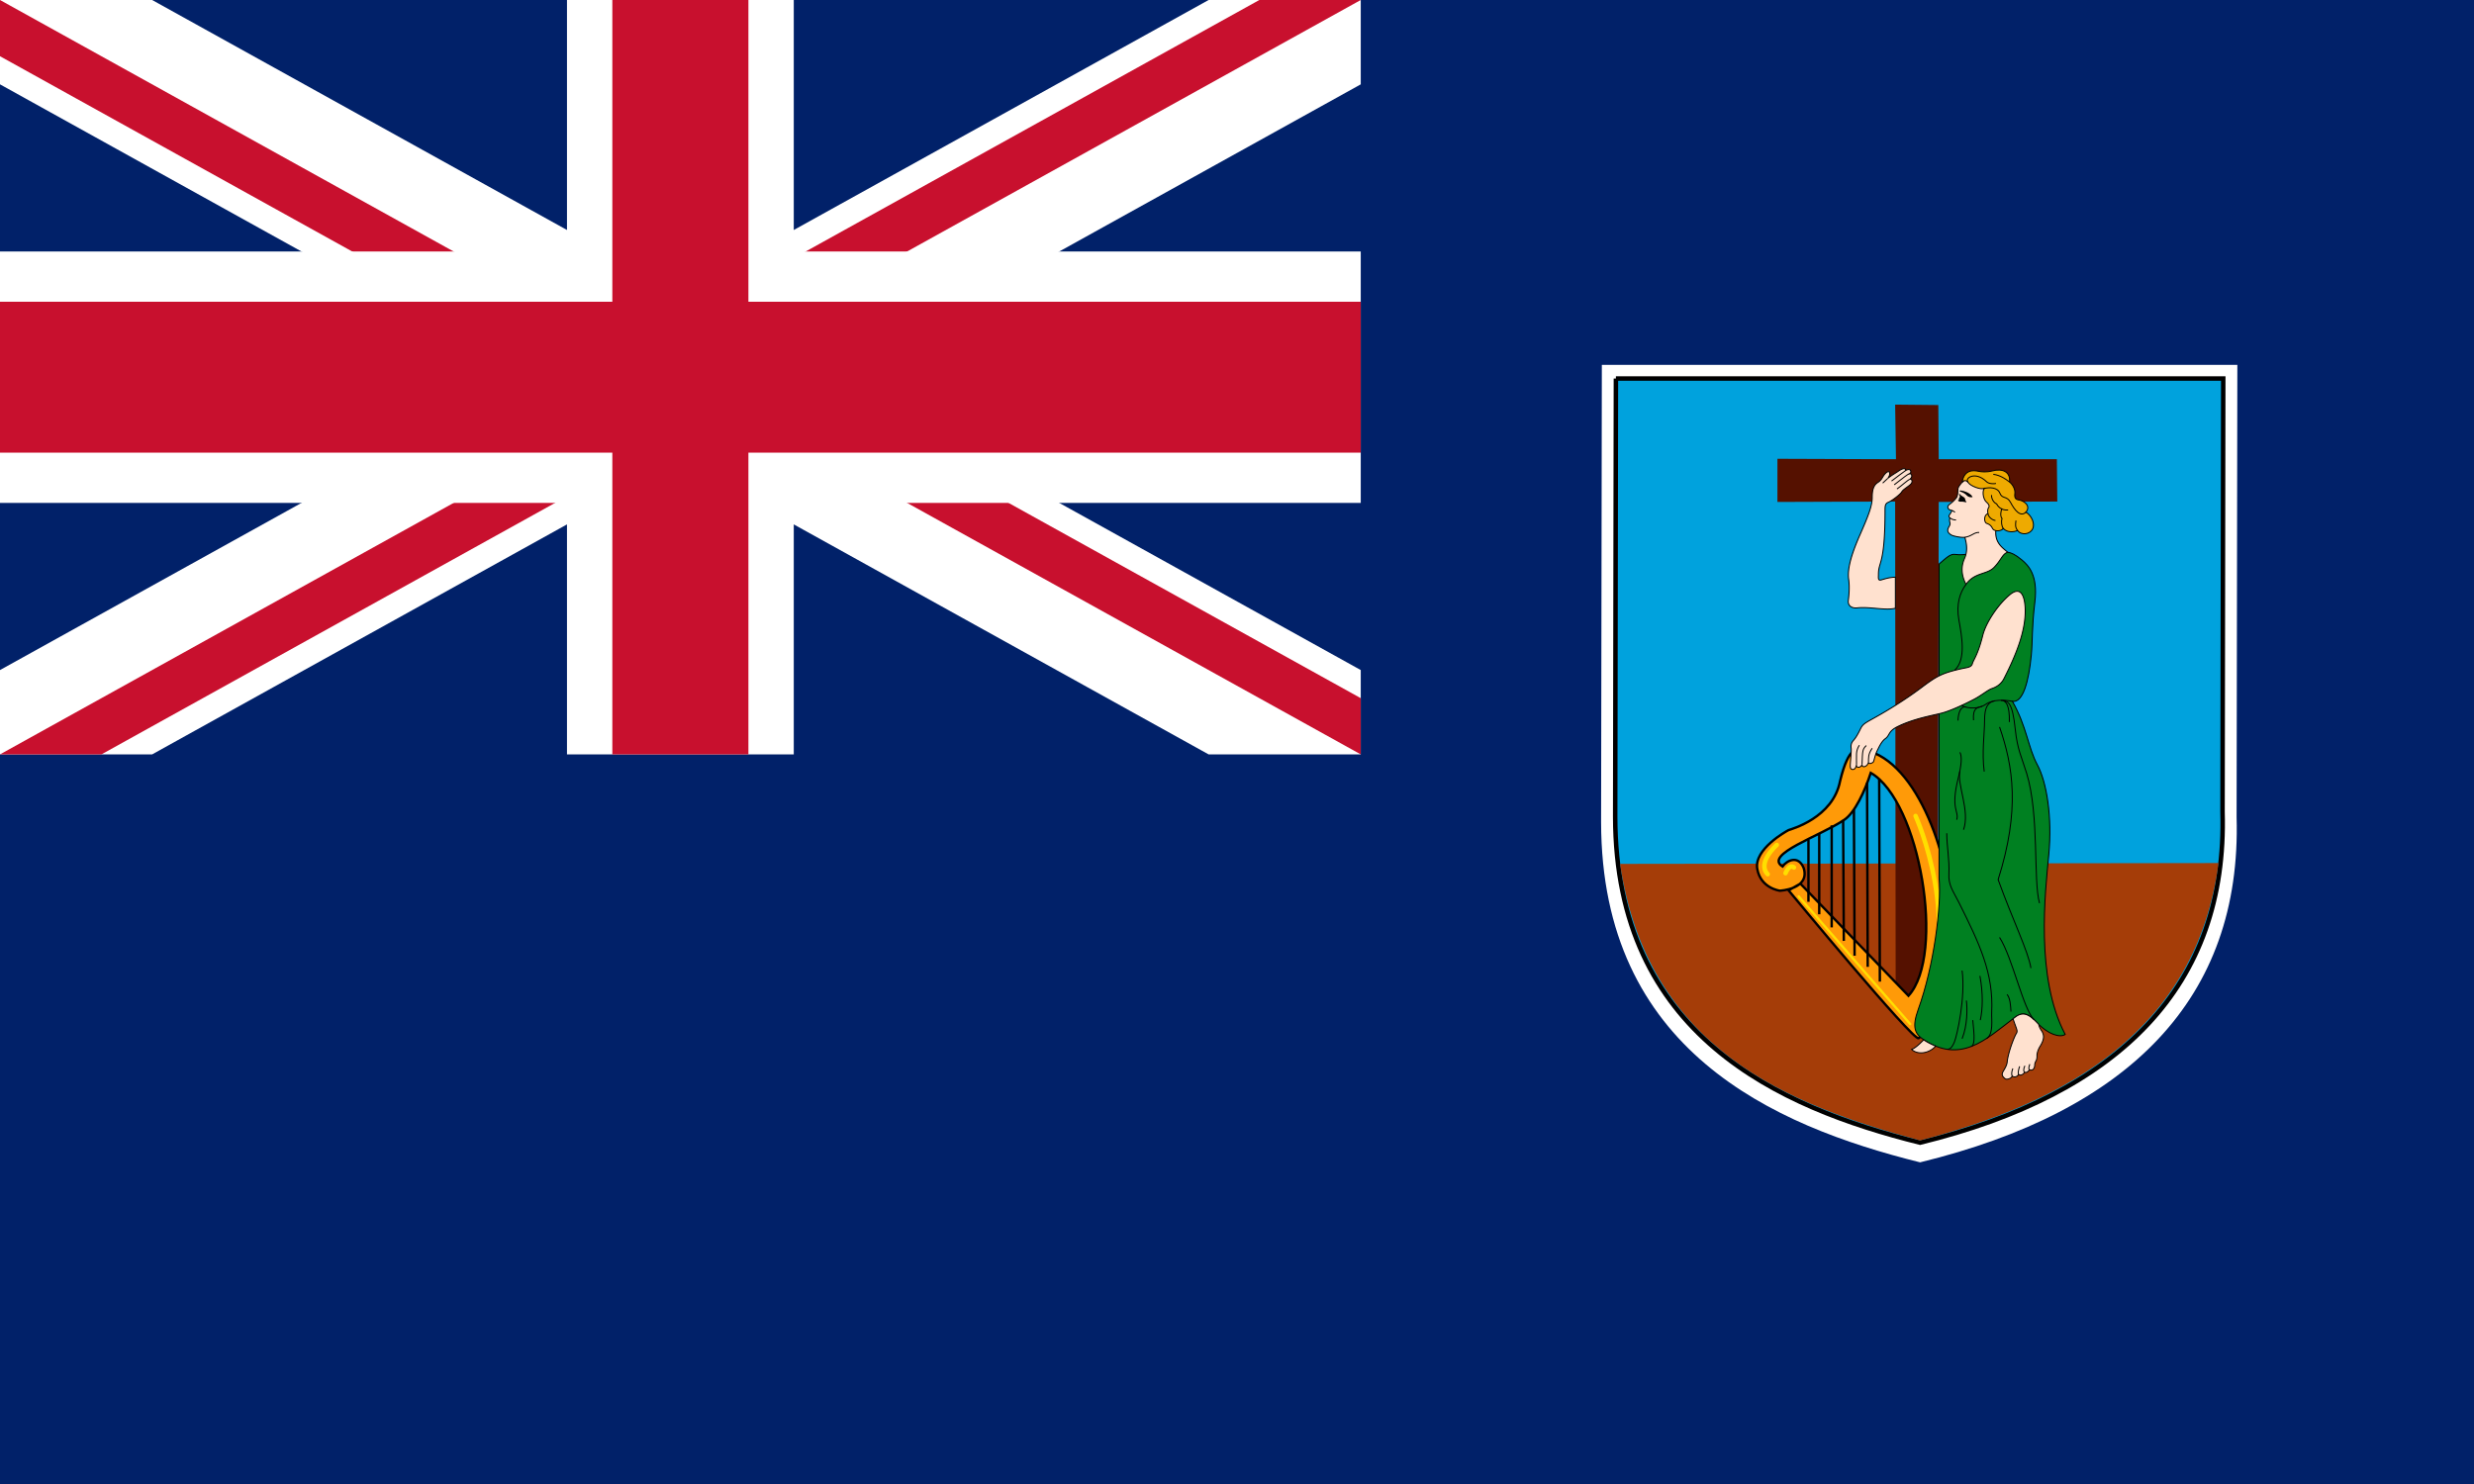 <?xml version="1.0" encoding="UTF-8" standalone="no"?>
<svg
   width="1000"
   height="600"
   version="1.1"
   id="svg25"
   xmlns="http://www.w3.org/2000/svg"
   xmlns:svg="http://www.w3.org/2000/svg">
  <defs
     id="defs25">
    <clipPath
       id="a-8">
      <path
         d="M 0,0 V 30 H 60 V 0 Z"
         id="path1-8" />
    </clipPath>
    <clipPath
       id="b">
      <path
         d="m 30,15 h 30 v 15 z m 0,0 V 30 H 0 Z m 0,0 H 0 V 0 Z m 0,0 V 0 h 30 z"
         id="path2-9" />
    </clipPath>
  </defs>
  <clipPath
     id="a">
    <path
       d="M 0,0 V 150 H 700 V 300 H 600 Z M 600,0 H 300 V 350 H 0 v -50 z"
       id="path1" />
  </clipPath>
  <path
     fill="#012169"
     d="M 0,0 H 1000 V 600 H 0 Z"
     id="path2"
     style="stroke-width:0.913" />
  <path
     fill="#ffffff"
     d="m 647.466,147.526 h 256.879 l -0.306,182.787 c 2.137,73.48 -43.662,119.076 -127.931,139.634 -59.834,-14.86 -128.837,-45.596 -128.939,-137.549 l 0.305,-184.872 z"
     id="path8" />
  <path
     fill="#00a2dd"
     stroke="#000000"
     stroke-width="1.813"
     d="m 653.152,153.036 h 245.493 l -0.291,175.155 c 2.041,70.41 -41.728,114.102 -122.261,133.802 -57.188,-14.237 -123.132,-43.692 -123.23,-131.805 l 0.292,-177.152 z"
     id="path9" />
  <path
     fill="#a53d08"
     d="M 896.74,348.938 C 887.81,416.148 836.048,445.514 776.085,461.1 723.012,446.862 665.911,424.132 654.842,349.276 l 241.901,-0.338 z"
     id="path10" />
  <path
     fill="#551100"
     d="m 766.365,185.664 -0.342,-22.075 17.455,0.17 0.171,21.905 h 47.744 l 0.17,17.113 -47.914,0.17 -0.383,201.816 -17.026,0.107 -0.217,-202.093 -47.583,0.171 0.01,-17.455 z"
     id="path11" />
  <g
     fill="#ff9a08"
     stroke="#000000"
     stroke-width="0.968"
     id="g16"
     transform="translate(-122)">
    <path
       fill-rule="evenodd"
       d="m 849.714,357.267 43.703,45.338 c 15.112,-16.61 4.63,-78.696 -15.247,-90.13 -2.382,7.351 -6.434,16.166 -10.74,19.008 -9.475,6.457 -32.692,14.006 -24.932,18.84 1.77,-2.45 6.399,-4.765 8.577,0.681 2.587,8.577 -9.666,9.122 -9.666,9.122 0,0 -7.76,-0.954 -9.122,-8.85 -1.362,-7.896 11.559,-15.105 12.662,-15.656 1.089,-0.41 17.971,-4.901 20.83,-19.879 3.54,-14.704 7.216,-12.525 7.897,-12.798 22.055,2.178 36.487,41.662 37.305,69.436 0.816,27.774 -11.3,46.154 -13.48,47.38 -2.177,1.225 -52.552,-59.769 -52.552,-59.769 z"
       id="path12" />
    <path
       d="m 881.573,315.061 0.271,81.825 m -5.172,-80.328 0.271,74.338 m -5.581,-63.582 0.271,59.088 m -4.628,-54.868 0.273,48.879 m -4.902,-46.7 v 41.253 m -5.038,-37.985 v 32.675 m -4.356,-30.088 v 25.05"
       id="path13" />
    <g
       fill="none"
       stroke="#ffdf00"
       stroke-linecap="round"
       stroke-width="1.813"
       id="g15">
      <path
         stroke-width="0.968"
         d="m 849.033,362.441 45.065,51.6"
         id="path14" />
      <path
         d="m 896.276,329.901 c 0,0 20.424,44.658 1.498,81.417 m -54.051,-58.272 c 0,0 1.498,-3.948 3.404,-2.314 m -6.943,-9.122 c 0,0 -8.169,7.215 -3.676,11.845"
         id="path15" />
    </g>
  </g>
  <g
     stroke="#000000"
     stroke-width="0.399"
     id="g25"
     transform="translate(-122)">
    <path
       fill="#008021"
       d="m 905.779,228.044 c 3.025,-2.595 4.595,-4.181 6.468,-3.892 1.874,0.288 4.425,0.143 6.298,-0.433 1.88,-0.578 11.177,-1.73 15,-0.433 1.298,0.144 3.026,0.866 5.69,3.1 2.671,2.235 6.564,6.128 5.266,16.942 -1.297,10.813 -0.873,15.439 -1.443,21.483 -1.006,10.67 -3.373,19.456 -7.64,18.744 5.767,10.093 6.343,18.744 10.09,25.665 3.753,6.921 6.057,21.051 4.614,36.335 -1.437,15.284 -5.475,49.6 6.633,72.67 -2.02,1.441 -6.918,0 -11.247,-4.615 -4.323,-4.614 -6.222,-4.462 -9.804,-1.73 -10.956,8.363 -21.216,18.442 -36.33,8.363 -3.462,-2.307 -4.557,-5.074 -2.02,-12.112 6.343,-17.59 9.425,-41.725 8.425,-53.06 z"
       id="path16" />
    <g
       fill="#ffe1cf"
       id="g17">
      <path
         d="m 916.171,217.23 c 0.791,2.451 1.222,5.623 -0.076,8.506 -1.297,2.884 -1.582,6.345 0.576,10.526 3.462,-4.902 8.367,-3.893 11.247,-6.776 2.886,-2.884 3.462,-5.624 5.627,-6.2 -2.165,-1.875 -5.481,-3.893 -4.76,-9.373 0.721,-5.48 8.361,-9.948 1.443,-18.311 -4.468,-5.399 -10.962,-3.893 -13.772,-1.802 -1.323,0.982 -2.45,2.378 -2.88,3.316 -0.437,0.937 0.108,3.07 -0.943,4.326 a 14.2,14.2 0 0 1 -2.595,2.45 c -0.646,0.47 -1.05,1.152 -0.36,1.947 0.278,0.318 0.784,0.386 1.341,0.579 -0.323,0.648 -0.69,1.295 -1.05,1.764 -0.342,0.44 -0.197,0.86 0.215,1.218 -0.545,1.73 0.506,1.918 -0.216,3.216 -0.626,1.122 -1.474,2.45 0.867,3.749 0.646,0.36 3.716,1.072 5.336,0.865 z m -28.045,28.693 c -4.038,1.01 -10.525,-0.72 -15.43,-0.144 -2.165,0.255 -3.893,-0.865 -3.602,-3.028 0.285,-2.163 0.576,-5.479 0.14,-8.507 -0.672,-4.718 1.588,-11.246 4.759,-18.456 3.17,-7.209 4.76,-11.246 4.76,-14.634 0,-2.235 0.215,-4.759 2.234,-6.056 1.493,-0.959 1.778,-1.89 2.31,-2.667 1.221,-1.803 2.373,-2.235 2.519,-1.153 0.088,0.643 -0.146,1.225 -0.722,2.09 1.298,-1.082 3.5,-2.344 4,-2.704 0.507,-0.36 3.07,-2.162 3.21,-0.468 1.012,-0.505 1.696,-0.47 1.949,0.071 0.272,0.585 0.107,0.83 -0.4,1.262 0.722,-0.144 1.552,1.118 0.109,2.235 0.76,-0.252 1.512,1.01 0.183,2.163 -1.38,1.19 -2.956,2.019 -3.462,2.956 -0.506,0.937 -3.93,3.569 -5.298,4.145 -1.373,0.577 -1.443,1.368 -1.443,3.388 0,22.205 -2.664,20.4 -2.664,25.738 0,1.441 -0.291,2.739 1.152,2.306 1.443,-0.433 3.531,-1.081 5.696,-1.081 z m 0.861,47.869 c 6.52,-3.258 13.988,-4.47 17.88,-5.479 3.893,-1.01 10.095,-4.036 13.12,-5.622 3.032,-1.587 5.482,-3.75 7.21,-4.327 1.734,-0.576 3.67,-1.77 4.76,-3.892 5.62,-10.958 8.651,-19.752 8.651,-27.395 0,-5.047 -1.297,-10.67 -6.202,-6.633 -4.608,3.795 -9.627,11.11 -10.956,16.437 -2.02,8.074 -3.747,9.805 -4.184,11.39 -0.43,1.587 -2.063,1.585 -4.038,2.02 -8.506,1.874 -10.525,3.17 -16.867,7.93 -6.342,4.757 -13.266,8.94 -17.88,11.534 -4.614,2.596 -5.475,2.884 -6.488,4.974 -1.006,2.09 -1.943,3.677 -2.81,4.615 -0.867,0.937 -1.114,2.032 -0.937,3.172 0.146,0.937 -0.291,5.262 -0.36,6.704 -0.077,1.442 0.284,1.803 0.866,1.874 0.576,0.073 1.368,-0.216 1.659,-1.946 -0.291,1.73 2.088,1.153 2.234,-0.144 -0.076,1.874 2.45,0.793 2.595,-0.937 0,1.225 1.911,0.378 2.089,-0.217 0.43,-1.441 0.79,-3.027 1.367,-4.18 0.842,-1.675 1.74,-3.843 3.392,-5.048 1.874,-1.37 1.007,-2.883 4.899,-4.83 z m 46.716,118.088 c 0.437,1.586 1.228,3.389 1.513,4.47 0.29,1.081 -0.216,1.419 -0.5,2.019 -1.513,3.172 -3.14,8.228 -3.393,10.958 -0.139,1.586 -1.221,3.1 -1.728,4.037 -0.557,1.034 -0.341,1.831 0.937,2.811 0.614,0.469 2.595,-0.144 2.81,-1.153 0.722,0.72 2.02,0.433 2.595,-0.65 0.652,0.65 1.734,0.217 2.456,-0.864 0.646,0.433 1.582,-0.433 1.943,-1.01 1.013,0.505 2.095,-0.107 2.127,-2.09 0.006,-0.398 0.253,-1.081 0.544,-1.55 0.285,-0.469 0.392,-1.37 0.36,-2.163 -0.037,-0.793 0.47,-2.379 1.153,-3.496 0.683,-1.118 1.873,-3.1 1.367,-4.975 -0.469,-1.746 -1.222,-1.586 -1.874,-4.109 -1.582,-1.658 -3.747,-3.965 -5.98,-4.11 -2.235,-0.143 -3.533,1.37 -4.33,1.875 z m -41.02,12.4 c 2.019,2.018 6.563,2.09 9.734,-1.298 -1.152,-0.505 -3.677,-1.658 -4.829,-2.595 -1.588,1.586 -3.392,3.388 -4.905,3.893 z"
         id="path17" />
    </g>
    <path
       fill="#eeaa00"
       d="m 915.089,195.026 c 0.791,-5.118 4.418,-4.998 6.703,-4.47 0.936,0.217 3.247,0.433 5.405,-0.144 4.278,-1.14 7.5,0.36 7.07,4.47 1.152,0.865 2.373,2.883 2.158,4.614 -0.215,1.731 0.145,2.451 1.734,2.667 1.582,0.217 4.975,2.163 2.734,4.902 2.165,1.299 3.823,4.614 2.671,6.85 -1.152,2.234 -4.614,2.595 -6.057,0.576 -1.582,0.72 -4.183,0.865 -5.766,-0.792 -1.082,1.296 -3.823,1.153 -4.329,0 -0.5,-1.154 -1.354,-1.771 -2.373,-2.092 -1.159,-0.36 -1.228,-3.532 0.5,-3.893 -0.216,-0.937 -0.14,-2.018 0.29,-2.523 0.43,-0.505 0.07,-1.441 -0.936,-2.235 -1.013,-0.793 -1.873,-3.821 -0.867,-5.479 -1.728,0.577 -5.55,-1.081 -6.342,-2.235 -0.797,-1.153 -1.873,-1.225 -2.595,-0.216 z"
       id="path18" />
    <g
       fill="none"
       id="g23">
      <path
         d="m 916.171,217.23 c 2.81,-0.36 3.747,-2.09 5.836,-1.947 m -11.823,-5.882 c 0.184,0.162 0.418,0.294 0.684,0.44 0.57,0.308 1.19,0.344 1.765,0.415 m -1.614,-3.838 c 0.392,0.135 0.81,0.333 1.184,0.719 m 5.335,-12.111 c -1.658,-1.586 2.81,-4.83 7.5,-0.216 0.874,0.86 3.095,0.865 3.747,0.648 m -4.759,2.019 c 2.165,-0.505 5.405,-0.505 6.342,1.946 0.943,2.452 2.816,0.865 4.33,3.75 1.512,2.883 3.892,6.127 6.195,3.892 m -9.152,6.633 c -0.652,-0.865 -0.937,-2.74 -0.506,-4.038 -0.867,-1.009 -0.507,-3.1 0,-4.109 m -5.696,2.163 c 0.076,0.865 1.228,2.451 3.032,2.74 m 8.936,4.037 c -1.006,-1.297 -0.867,-2.45 -0.646,-4.037"
         id="path19" />
      <path
         d="m 926.982,200.145 c -0.07,1.297 0.722,3.028 2.089,3.605 0.29,0.72 1.734,2.739 4.614,2.45 m 0.582,-11.318 c -1.582,-1.228 -3.728,-2.74 -6.563,-3.115 m -11.033,44.495 c -2.45,3.317 -4.038,7.93 -2.88,14.419 1.152,6.488 3.026,16.004 -1.734,20.33 m 23.361,12.544 c -3.317,-0.72 -8.076,-0.72 -10.671,1.154 -2.595,1.874 -6.924,2.018 -9.804,0.576"
         id="path20" />
      <path
         d="m 928.425,283.339 c -2.886,0.504 -4.253,2.523 -4.253,7.858 0,5.335 -1.152,13.12 -0.146,20.762 m -0.867,-26.385 c -1.873,0.504 -3.817,0.576 -3.456,5.623 m -6.272,0.144 c 0.07,-3.1 1.152,-5.984 3.171,-5.48 m 17.589,6.057 c 0.146,-6.849 -1.367,-8.795 -3.386,-8.723 2.74,0.072 4.608,0.407 5.766,11.607 0.867,8.362 2.614,11.323 4.614,17.88 5.19,17.013 2.595,43.254 5.19,52.482 m -16.147,-71.228 c 5.475,15.861 8.36,33.451 -0.576,61.711 6.05,16.726 12.108,28.837 13.26,35.759 m -29.988,-59.982 c 1.006,-3.604 -2.595,-4.037 0.576,-16.725 1.373,-5.496 1.589,-8.795 0.721,-10.526"
         id="path21" />
      <path
         d="m 914.222,311.672 c -1.297,5.624 4.184,16.149 1.443,23.79 m -6.779,1.442 c 0,4.902 1.152,11.246 0.867,16.149 -0.291,4.902 1.709,7.174 4.038,11.823 8.361,16.726 14.051,28.659 13.26,44.41 -0.14,2.883 0.867,8.939 -2.158,10.668 m -15.792,4.254 c 0.867,0.072 1.804,-0.36 2.886,-2.956 1.082,-2.596 4.545,-18.167 3.101,-28.837 m 1.729,12.112 c 0.43,3.316 0.43,10.093 -1.728,15.428"
         id="path22" />
      <path
         d="m 922.298,394.578 c 1.297,7.065 1.152,13.41 0.146,17.879 m -3.032,-10e-4 c 0.146,2.884 1.443,10.093 -0.722,10.67 m 11.538,-44.12 c 5.33,8.363 9.513,28.982 13.981,33.306 m -9.367,-3.316 c -0.146,-2.307 -0.291,-5.479 -1.589,-6.921 M 877.24,308.067 c 0.07,-1.587 -0.215,-3.1 1.513,-5.551 m -4.108,6.488 c 0.215,-5.551 0.14,-6.056 1.728,-7.57 m -3.962,7.714 c 0.07,-3.965 -0.437,-5.335 1.152,-7.858 m 18.741,-111.094 c -0.614,0.396 -4.215,3.136 -5.728,4.29 m 7.278,-2.957 c -0.684,0.108 -2.665,1.73 -6.196,4.47 m 6.304,-2.235 c -1.114,0.504 -3.24,2.56 -5.19,3.93 m -3.677,-4.326 c -0.538,0.396 -1.582,1.55 -2.089,1.946 m 52.337,239.708 c -0.323,-0.36 -0.323,-1.623 0.253,-3.028 m 2.341,2.379 c -0.392,-0.396 0,-2.127 0.399,-3.244 m 2.057,2.379 c -0.468,-0.216 -0.614,-1.226 0.07,-2.596 m 1.873,1.586 c -0.323,-0.108 -0.468,-0.649 0.108,-2.234"
         id="path23" />
    </g>
    <g
       stroke="none"
       id="g24">
      <path
         d="m 913.969,199.567 c 1.044,1.37 2.127,1.225 2.317,2.108 0.19,0.884 0.329,0.946 0.531,1.209 0.203,0.26 -0.494,0.208 -0.835,0.067 -0.336,-0.14 -1.184,-0.126 -1.703,-0.119 -0.513,0.008 -1.126,-0.599 -0.74,-0.67 0.38,-0.07 0.329,-0.19 0.272,-0.46 -0.057,-0.268 0.215,-0.693 0.373,-0.77 0.165,-0.078 0.05,-0.064 -0.095,-0.424 -0.152,-0.36 -0.341,-1.236 -0.12,-0.941 m 0.633,-1.254 c 1.17,0.137 3.19,0.77 4.285,1.982 0.86,0.953 0.158,0.7 -0.279,0.736 -0.436,0.036 -1.29,-0.273 -1.721,-0.815 -0.424,-0.541 -1.696,-1.227 -2.374,-1.406 -0.411,-0.106 -0.797,-0.601 0.089,-0.497"
         id="path24" />
    </g>
  </g>
  <g
     clip-path="url(#a-8)"
     id="g7"
     transform="scale(9.167,10.167)">
    <path
       d="M 0,0 V 30 H 60 V 0 Z"
       fill="#012169"
       id="path3" />
    <path
       d="M 0,0 60,30 M 60,0 0,30"
       stroke="#ffffff"
       stroke-width="6"
       id="path4" />
    <path
       d="M 0,0 60,30 M 60,0 0,30"
       clip-path="url(#b)"
       stroke="#c8102e"
       stroke-width="4"
       id="path5" />
    <path
       d="M 30,0 V 30 M 0,15 h 60"
       stroke="#ffffff"
       stroke-width="10"
       id="path6" />
    <path
       d="M 30,0 V 30 M 0,15 h 60"
       stroke="#c8102e"
       stroke-width="6"
       id="path7" />
  </g>
</svg>
